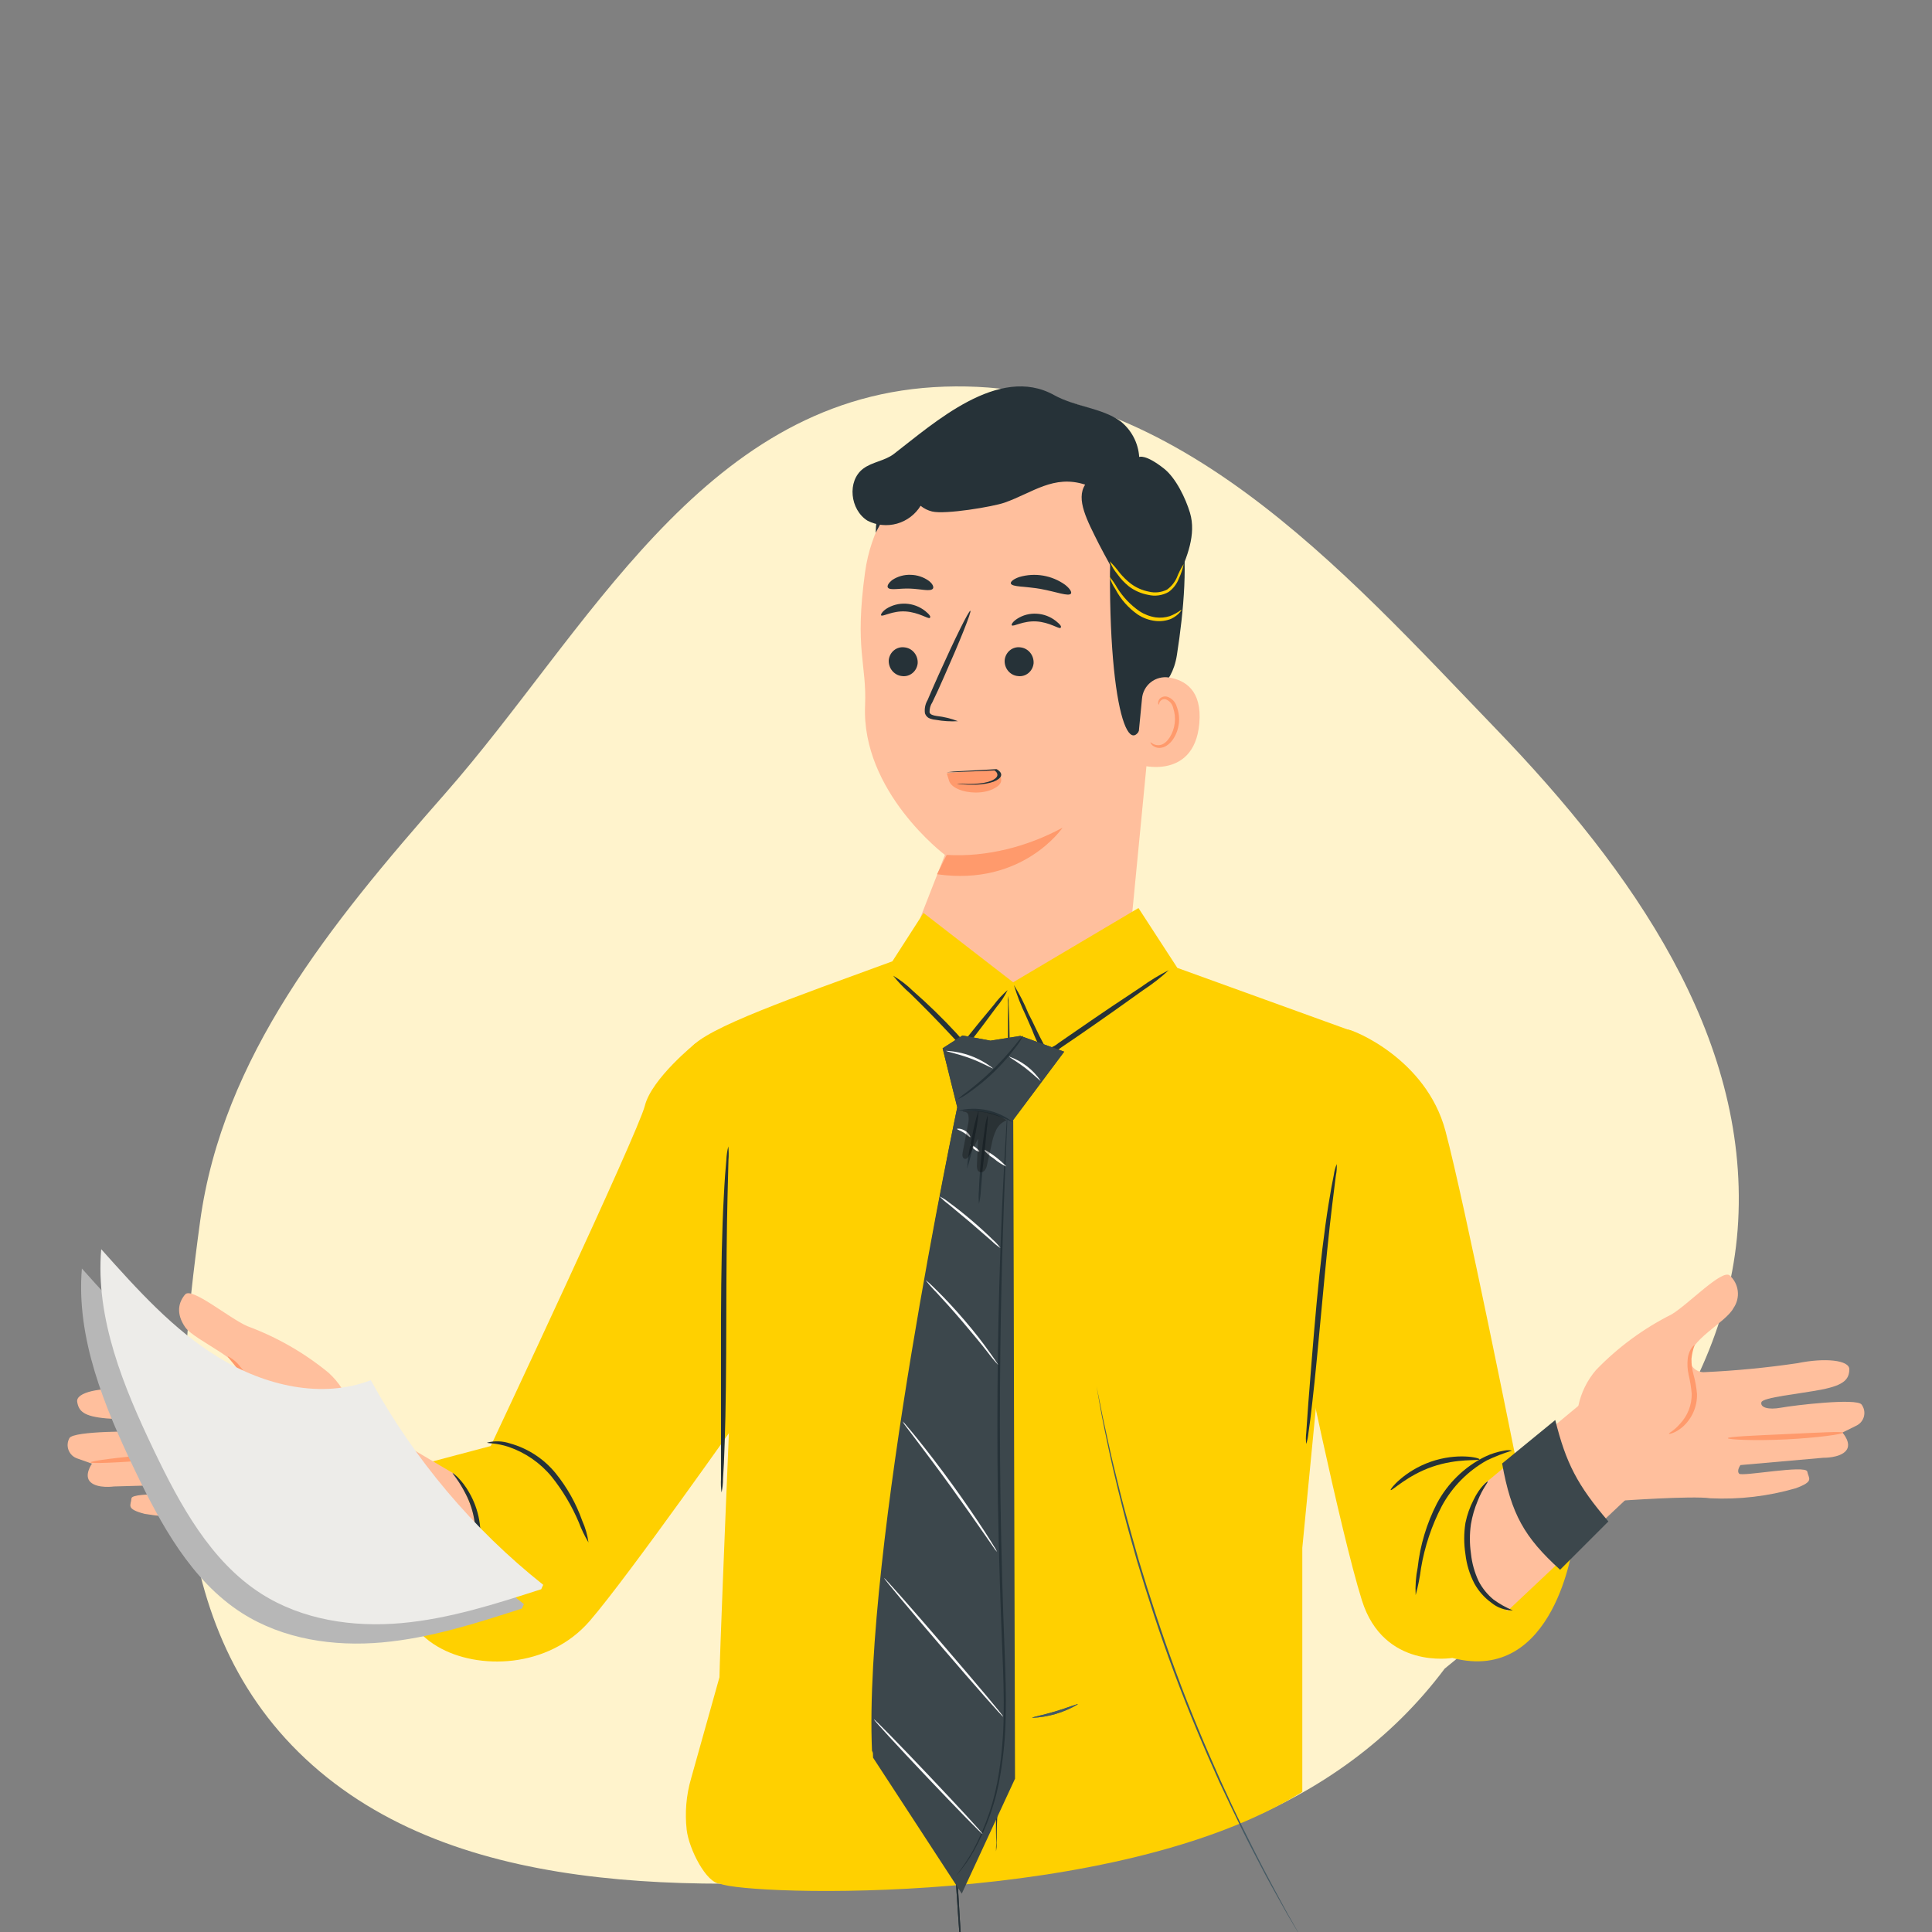 <svg width="200" height="200" viewBox="0 0 200 200" fill="none" xmlns="http://www.w3.org/2000/svg">
<rect x="0" y="0" width="200" height="200" fill="#808080" stroke="none"/>
<g clip-path="url(#clip0_752_27927)">
<path fill-rule="evenodd" clip-rule="evenodd" d="M96.649 40.079C72.516 41.562 60.809 65.397 46.057 82.175C34.101 95.774 23.039 109.409 20.714 126.445C18.029 146.122 16.442 168.605 32.337 182.721C48.283 196.882 74.036 195.809 96.649 193.883C119.863 194.322 138.62 187.342 149.552 172.737C165.068 160.174 178.921 144.922 179.935 126.445C180.989 107.244 169.055 90.175 154.888 75.484C139.04 59.05 121.162 38.571 96.649 40.079Z" fill="#FFF3CC"/>
<path d="M107.94 44.865L107.07 44.816C102.876 44.576 98.746 45.924 95.5 48.591C92.254 51.258 90.131 55.049 89.554 59.21C88.443 67.26 89.731 68.677 89.554 73C89.143 81.968 97.816 88.5 97.816 88.5L95.293 94.952C95.168 96.382 95.326 97.824 95.758 99.193C96.192 100.562 96.891 101.832 97.816 102.93C98.741 104.029 99.874 104.933 101.151 105.592C102.426 106.251 103.82 106.651 105.251 106.769C108.103 106.998 110.93 106.096 113.123 104.259C115.316 102.422 116.698 99.796 116.972 96.948L120.192 63.694C121.496 54.436 117.23 45.952 107.94 44.865Z" fill="#FFBF9D"/>
<path d="M98 88.501C102.149 88.742 106.371 87.649 110 85.678C110 85.678 105.881 91.783 97 90.501L98 88.501Z" fill="#FF9A6C"/>
<path d="M104.004 68.328C103.975 68.735 104.102 69.137 104.357 69.447C104.613 69.757 104.976 69.951 105.368 69.986C105.559 70.013 105.753 70.001 105.939 69.949C106.125 69.897 106.299 69.808 106.451 69.685C106.603 69.563 106.729 69.41 106.823 69.236C106.917 69.062 106.976 68.87 106.997 68.672C107.021 68.266 106.892 67.867 106.638 67.558C106.384 67.249 106.023 67.054 105.633 67.014C105.442 66.987 105.248 66.999 105.062 67.051C104.876 67.103 104.702 67.192 104.55 67.315C104.398 67.437 104.272 67.59 104.178 67.764C104.084 67.938 104.025 68.13 104.004 68.328Z" fill="#263238"/>
<path d="M91.212 63.701C91.365 63.878 92.371 63.21 93.748 63.298C95.124 63.387 96.098 64.103 96.251 63.967C96.404 63.83 96.187 63.588 95.768 63.242C95.196 62.793 94.499 62.532 93.772 62.493C93.057 62.454 92.347 62.64 91.743 63.025C91.317 63.323 91.156 63.612 91.212 63.701Z" fill="#263238"/>
<path d="M92.003 68.328C91.979 68.734 92.108 69.133 92.362 69.442C92.617 69.751 92.977 69.946 93.367 69.986C93.558 70.013 93.752 70.001 93.938 69.949C94.124 69.897 94.298 69.808 94.45 69.685C94.602 69.563 94.729 69.41 94.823 69.236C94.916 69.062 94.976 68.87 94.997 68.672C95.023 68.266 94.895 67.865 94.64 67.556C94.385 67.246 94.024 67.052 93.632 67.014C93.442 66.987 93.247 66.999 93.061 67.051C92.875 67.103 92.701 67.192 92.549 67.315C92.397 67.437 92.271 67.59 92.177 67.764C92.083 67.938 92.024 68.13 92.003 68.328Z" fill="#263238"/>
<path d="M104.744 64.732C104.889 64.909 105.903 64.249 107.28 64.329C108.656 64.41 109.622 65.134 109.783 64.997C109.944 64.86 109.719 64.619 109.292 64.273C108.724 63.828 108.033 63.569 107.312 63.532C106.596 63.486 105.885 63.673 105.283 64.064C104.833 64.361 104.672 64.651 104.744 64.732Z" fill="#263238"/>
<path d="M99.165 74.657C98.454 74.382 97.71 74.201 96.951 74.117C96.597 74.061 96.275 73.972 96.227 73.731C96.215 73.366 96.316 73.006 96.517 72.701C96.903 71.895 97.322 71.002 97.716 70.084C99.374 66.357 100.598 63.29 100.453 63.226C100.308 63.161 98.843 66.124 97.169 69.851C96.766 70.769 96.364 71.646 96.018 72.483C95.775 72.896 95.682 73.379 95.752 73.852C95.796 73.98 95.868 74.096 95.965 74.191C96.061 74.286 96.179 74.357 96.307 74.399C96.497 74.465 96.695 74.506 96.895 74.52C97.644 74.655 98.406 74.701 99.165 74.657Z" fill="#263238"/>
<path d="M104.641 60.401C104.762 60.779 106.146 60.682 107.748 60.972C109.35 61.262 110.63 61.777 110.864 61.447C110.968 61.294 110.759 60.932 110.26 60.537C109.583 60.052 108.804 59.727 107.982 59.587C107.161 59.448 106.318 59.497 105.518 59.732C104.915 59.942 104.593 60.215 104.641 60.401Z" fill="#263238"/>
<path d="M91.914 60.827C92.131 61.149 93.097 60.883 94.24 60.932C95.383 60.98 96.333 61.262 96.575 60.932C96.679 60.779 96.575 60.457 96.148 60.127C95.603 59.736 94.951 59.52 94.28 59.507C93.608 59.478 92.944 59.661 92.381 60.03C91.962 60.352 91.809 60.666 91.914 60.827Z" fill="#263238"/>
<path d="M90.656 55.153C90.656 55.153 93.337 49.678 96.122 48.519C99.487 47.127 100.687 50.805 103.858 50.129C107.03 49.453 110.242 48.101 113.293 50.693C116.626 53.534 114.903 55.297 114.903 59.282C114.855 75.439 117.535 80.164 118.807 72.629C118.944 71.824 121.295 71.269 121.834 67.799C122.543 63.275 123.034 57.753 122.204 54.46C121.504 51.691 120.063 49.719 117.374 47.481C113.164 43.955 107.135 43.536 103.005 43.713C98.875 43.891 90.68 48.101 90.656 55.153Z" fill="#263238"/>
<path d="M118.22 72.324C118.247 71.993 118.342 71.671 118.499 71.379C118.655 71.086 118.871 70.829 119.131 70.624C119.392 70.418 119.692 70.269 120.013 70.185C120.334 70.1 120.669 70.083 120.997 70.134C122.655 70.392 124.458 71.446 124.153 74.892C123.605 81.002 117.584 79.19 117.584 79.013C117.584 78.836 117.97 74.883 118.22 72.324Z" fill="#FFBF9D"/>
<path d="M119.105 76.83C119.105 76.83 119.202 76.919 119.379 77.015C119.626 77.147 119.914 77.179 120.184 77.104C120.844 76.927 121.48 75.945 121.609 74.85C121.673 74.327 121.617 73.796 121.448 73.296C121.408 73.101 121.321 72.919 121.195 72.764C121.068 72.61 120.907 72.489 120.723 72.411C120.604 72.369 120.474 72.369 120.356 72.411C120.237 72.454 120.136 72.536 120.071 72.644C119.967 72.805 119.999 72.934 119.967 72.942C119.934 72.95 119.846 72.829 119.918 72.58C119.964 72.43 120.061 72.302 120.192 72.218C120.372 72.105 120.589 72.067 120.796 72.113C121.041 72.186 121.264 72.32 121.443 72.504C121.621 72.687 121.751 72.912 121.818 73.159C122.031 73.713 122.106 74.31 122.035 74.898C121.882 76.13 121.15 77.225 120.248 77.402C120.08 77.435 119.907 77.43 119.741 77.387C119.575 77.344 119.421 77.263 119.29 77.152C119.105 76.983 119.081 76.846 119.105 76.83Z" fill="#FF9A6C"/>
<path d="M89.352 48.519C90.294 47.811 91.59 47.714 92.524 46.998C96.683 43.804 103.387 37.709 109.111 40.896C111.289 42.108 114.038 42.212 115.982 43.601C116.547 44.047 117.013 44.608 117.348 45.246C117.684 45.883 117.882 46.584 117.93 47.304C117.93 47.304 118.566 46.982 120.498 48.511C121.73 49.485 122.736 51.586 123.187 53.084C123.855 55.329 122.881 57.696 121.923 59.829C121.408 60.981 120.764 62.244 119.564 62.655C118.107 63.146 116.497 62.003 115.926 60.57C115.354 59.137 114.452 57.696 113.76 56.32C112.553 53.905 111.345 51.699 112.335 50.169C109.07 49.109 106.906 51.006 104.003 52.029C102.783 52.459 97.858 53.276 96.499 52.951C96.061 52.846 95.651 52.644 95.301 52.359C94.748 53.26 93.876 53.919 92.859 54.206C91.841 54.492 90.753 54.385 89.811 53.905C87.992 52.778 87.67 49.791 89.352 48.519Z" fill="#263238"/>
<path d="M122.535 58.388C122.252 58.829 122.015 59.299 121.826 59.788C121.606 60.283 121.258 60.71 120.82 61.028C120.234 61.328 119.559 61.405 118.92 61.245C118.256 61.116 117.629 60.841 117.085 60.44C116.646 60.099 116.246 59.711 115.893 59.281C115.585 58.86 115.243 58.464 114.871 58.098C115.067 58.585 115.339 59.039 115.676 59.442C116.013 59.916 116.414 60.341 116.867 60.706C117.449 61.145 118.124 61.442 118.84 61.575C119.565 61.755 120.332 61.648 120.981 61.277C121.466 60.922 121.835 60.432 122.044 59.869C122.268 59.397 122.433 58.9 122.535 58.388Z" fill="#FFD000"/>
<path d="M122.301 63.115C121.933 63.394 121.526 63.619 121.094 63.783C120.623 63.932 120.126 63.976 119.636 63.912C119.036 63.82 118.462 63.601 117.954 63.268C117.031 62.627 116.248 61.805 115.652 60.853C115.424 60.439 115.154 60.051 114.847 59.693C114.988 60.154 115.197 60.591 115.467 60.989C116.014 62.038 116.806 62.938 117.777 63.614C118.33 63.98 118.962 64.209 119.62 64.282C120.167 64.342 120.72 64.267 121.23 64.064C122.051 63.67 122.341 63.123 122.301 63.115Z" fill="#FFD000"/>
<path d="M103.297 79.629C103.503 79.966 103.618 80.316 103.638 80.67C103.663 80.837 103.617 81.005 103.503 81.162C103.389 81.319 103.211 81.462 102.98 81.58C102.74 81.726 102.441 81.843 102.104 81.923C101.766 82.003 101.398 82.045 101.027 82.044C100.356 82.043 99.707 81.92 99.198 81.696C98.689 81.473 98.352 81.164 98.248 80.824L98.01 80.056C99.399 79.853 103.194 79.682 103.297 79.629Z" fill="#FF9A6C"/>
<path d="M99.052 81.125C99.052 81.125 99.247 81.125 99.569 81.141C100.021 81.163 100.482 81.163 100.934 81.141C101.587 81.109 102.177 81.001 102.587 80.838C103.075 80.635 103.307 80.382 103.239 80.129C103.22 79.986 103.101 79.846 102.892 79.719L103.095 79.749C101.646 79.818 100.374 79.873 99.476 79.905C98.993 79.934 98.501 79.945 98.01 79.94C98.468 79.884 98.946 79.847 99.434 79.828C100.332 79.775 101.586 79.703 103.036 79.629H103.171L103.231 79.666C103.556 79.864 103.694 80.086 103.629 80.307C103.565 80.529 103.3 80.74 102.866 80.915C102.39 81.095 101.709 81.21 100.968 81.234C100.486 81.247 100.001 81.233 99.535 81.192C99.361 81.181 99.196 81.158 99.052 81.125Z" fill="#263238"/>
<path d="M139.512 106.576C140.043 106.576 147.627 109.603 149.623 117.041C151.619 124.479 157.069 151.769 157.069 151.769L162.857 159.787C162.857 159.787 160.982 174.414 150.347 171.628C150.347 171.628 143.247 172.868 140.985 165.671C138.723 158.475 134.336 137.005 134.336 137.005L139.512 106.576Z" fill="#FFD000"/>
<path d="M117.853 94L121.88 100.196L140 106.752L134.814 160.234V185.5C115.5 197.5 77.279 196.215 74.541 195C73.115 194.959 71.32 191.408 71.086 189.425C70.885 187.645 71.038 185.841 71.537 184.123L74.541 173.403C74.098 180.074 76.063 133.607 76.152 131.911L71.5 108.5C73.091 106.405 82.074 103.291 92.379 99.515L95.601 94.508L104.879 101.687L117.853 94Z" fill="#FFD000"/>
<path d="M72 108C72 108 67.454 111.654 66.754 114.468C66.054 117.281 50.801 149.692 50.801 149.692L43.224 151.697L41.198 155.82C40.014 158.185 39.696 160.877 40.296 163.444C40.896 166.012 42.377 168.298 44.492 169.92C44.756 170.116 45.031 170.297 45.316 170.462C49.434 172.887 56.764 172.758 61.055 167.794C65.115 163.089 77 146.176 77 146.176V125.479L72 108Z" fill="#FFD000"/>
<path d="M47.05 152.59L36.399 146.303L31.263 152.59L32.326 155.633L46.059 165.848C47.764 164.457 48.908 162.495 49.279 160.326C49.883 156.486 47.05 152.59 47.05 152.59Z" fill="#FFBF9D"/>
<path d="M50.431 149.337C50.431 149.442 51.34 149.337 52.676 149.788C54.403 150.385 55.932 151.446 57.096 152.855C58.246 154.295 59.194 155.885 59.913 157.581C60.185 158.307 60.522 159.008 60.92 159.674C60.812 158.901 60.596 158.147 60.276 157.436C59.643 155.646 58.709 153.977 57.514 152.501C56.293 151.009 54.639 149.932 52.781 149.418C52.021 149.167 51.206 149.139 50.431 149.337Z" fill="#263238"/>
<path d="M36.576 149.789C36.842 148.399 36.747 146.964 36.3 145.621C35.853 144.277 35.07 143.071 34.025 142.117C31.51 140.049 28.666 138.416 25.612 137.287C23.745 136.482 19.856 133.206 19.172 133.995C18.488 134.784 18.182 135.959 19.172 137.392C20.162 138.825 25.789 140.958 25 142.769C24.678 143.502 22.907 143.639 22.907 143.639C19.693 143.865 16.469 143.929 13.247 143.832C10.398 143.582 7.838 144.13 7.991 145.112C8.144 146.094 8.675 146.633 11.034 146.834C13.392 147.036 17.232 146.883 17.474 147.422C17.715 147.961 16.878 148.308 15.501 148.227C14.125 148.147 7.637 148.122 7.194 148.863C7.086 149.051 7.021 149.261 7.004 149.477C6.987 149.692 7.019 149.91 7.096 150.112C7.173 150.314 7.294 150.497 7.45 150.648C7.606 150.798 7.793 150.911 7.999 150.98L9.52 151.52C9.52 151.52 8.635 152.751 9.375 153.435C10.116 154.12 11.79 153.878 11.79 153.878L20.396 153.637C20.396 153.637 20.887 154.152 20.645 154.506C20.404 154.86 13.658 154.369 13.61 155.11C13.561 155.85 12.974 156.189 14.986 156.72C17.934 157.211 20.942 157.211 23.89 156.72C25.709 156.221 33.332 155.915 33.332 155.915L36.576 149.789Z" fill="#FFBF9D"/>
<path d="M153.535 153.709L163.493 145.449L169.208 151.889L168.508 155.037L156.063 166.758C154.218 165.7 152.826 164.001 152.15 161.984C150.911 158.434 153.535 153.709 153.535 153.709Z" fill="#FFBF9D"/>
<path d="M155.5 151.5L161 147C162.106 151.444 163.276 153.74 166.5 157.5L161.5 162.5C157.801 159.138 156.443 156.762 155.5 151.5Z" fill="#3C474C"/>
<path d="M163.606 149.747C163.178 148.399 163.101 146.964 163.382 145.578C163.664 144.192 164.295 142.9 165.216 141.826C167.481 139.475 170.13 137.526 173.048 136.062C174.803 135.008 178.281 131.337 179.062 132.037C179.525 132.455 179.82 133.026 179.893 133.646C179.965 134.265 179.81 134.889 179.456 135.402C178.651 136.94 174.771 138.727 174.908 140.699C174.922 140.89 174.974 141.076 175.06 141.247C175.146 141.418 175.265 141.57 175.41 141.695C175.555 141.82 175.724 141.915 175.905 141.975C176.087 142.034 176.279 142.058 176.47 142.044C179.682 141.896 182.884 141.587 186.065 141.118C188.875 140.538 191.475 140.78 191.443 141.77C191.411 142.76 190.936 143.38 188.617 143.839C186.299 144.298 182.467 144.644 182.338 145.167C182.209 145.69 183.022 145.972 184.383 145.722C185.743 145.473 192.183 144.708 192.707 145.392C192.836 145.564 192.926 145.763 192.97 145.974C193.013 146.185 193.01 146.403 192.959 146.613C192.908 146.822 192.811 147.018 192.676 147.185C192.54 147.353 192.369 147.488 192.175 147.582L190.726 148.298C190.726 148.298 191.749 149.417 191.097 150.182C190.445 150.947 188.754 150.907 188.754 150.907L180.173 151.663C180.173 151.663 179.746 152.235 180.036 152.557C180.326 152.879 186.951 151.607 187.088 152.34C187.225 153.072 187.852 153.338 185.904 154.062C183.03 154.895 180.038 155.246 177.049 155.101C175.182 154.819 167.566 155.366 167.566 155.366L163.606 149.747Z" fill="#FFBF9D"/>
<path d="M92.46 101.006C92.998 101.678 93.596 102.301 94.247 102.865C95.382 103.976 96.936 105.53 98.578 107.301C98.924 107.679 99.27 108.05 99.592 108.412L99.809 108.645L100.011 108.396C101.283 106.786 102.385 105.305 103.158 104.25C103.612 103.714 103.999 103.125 104.309 102.495C103.775 102.952 103.294 103.468 102.876 104.033C102.031 105.031 100.872 106.448 99.584 108.058H99.995L98.988 106.939C97.574 105.41 96.08 103.956 94.513 102.584C93.895 101.976 93.206 101.446 92.46 101.006Z" fill="#263238"/>
<path d="M138.377 120.502C138.229 120.857 138.129 121.231 138.079 121.613C137.926 122.337 137.733 123.392 137.524 124.696C137.105 127.304 136.662 130.927 136.292 134.936C135.922 138.945 135.648 142.583 135.439 145.216C135.358 146.439 135.278 147.478 135.221 148.331C135.171 148.713 135.171 149.1 135.221 149.482C135.336 149.115 135.412 148.738 135.447 148.355C135.559 147.622 135.696 146.56 135.841 145.248C136.147 142.631 136.485 139.001 136.856 134.992C137.226 130.983 137.588 127.369 137.902 124.793C138.055 123.577 138.184 122.539 138.288 121.693C138.372 121.302 138.401 120.901 138.377 120.502Z" fill="#263238"/>
<path d="M75.394 118.676C75.279 119.132 75.211 119.599 75.192 120.068C75.104 120.978 75.007 122.282 74.927 123.908C74.742 127.128 74.653 131.636 74.637 136.579V153.09C74.611 153.56 74.63 154.032 74.693 154.498C74.798 154.039 74.849 153.569 74.846 153.098C74.911 152.188 74.975 150.876 75.023 149.258C75.136 146.038 75.176 141.53 75.184 136.587C75.192 131.644 75.233 127.161 75.313 123.924C75.353 122.387 75.386 121.099 75.41 120.085C75.448 119.615 75.442 119.144 75.394 118.676Z" fill="#263238"/>
<path d="M146.548 165.123C146.8 164.209 146.985 163.279 147.103 162.338C147.48 160.092 148.208 157.918 149.261 155.898C150.334 153.917 151.948 152.282 153.914 151.181C154.759 150.777 155.633 150.438 156.53 150.166C156.265 150.109 155.99 150.109 155.725 150.166C155.027 150.283 154.35 150.497 153.712 150.802C151.597 151.857 149.864 153.546 148.753 155.632C147.688 157.706 147.012 159.957 146.757 162.274C146.568 163.211 146.497 164.168 146.548 165.123Z" fill="#263238"/>
<path d="M143.964 154.248C144.076 154.377 145.678 152.727 148.286 151.833C150.895 150.94 153.116 151.246 153.165 151.077C153.213 150.908 150.854 150.36 148.109 151.318C145.364 152.276 143.843 154.184 143.964 154.248Z" fill="#263238"/>
<path d="M103.11 191.656C103.159 191.358 103.18 191.057 103.174 190.755C103.174 190.119 103.174 189.258 103.231 188.179C103.279 185.885 103.343 182.657 103.424 178.688C103.609 170.638 103.867 159.585 104.156 147.381C104.446 135.177 104.599 124.076 104.583 116.059C104.583 112.034 104.543 108.814 104.495 106.56C104.495 105.481 104.438 104.62 104.414 103.984C104.421 103.682 104.399 103.38 104.35 103.082C104.327 103.382 104.327 103.684 104.35 103.984C104.35 104.62 104.35 105.481 104.35 106.56C104.35 108.854 104.301 112.09 104.269 116.051C104.189 124.101 103.955 135.137 103.681 147.365C103.408 159.593 103.166 170.662 103.102 178.68C103.102 182.705 103.102 185.925 103.102 188.179C103.102 189.258 103.102 190.119 103.142 190.755C103.111 191.054 103.1 191.356 103.11 191.656Z" fill="#263238"/>
<path d="M154.002 153.37C154.002 153.305 153.197 153.909 152.553 155.246C152.158 156.007 151.871 156.82 151.7 157.661C151.534 158.728 151.534 159.814 151.7 160.881C151.82 161.949 152.137 162.986 152.634 163.94C153.064 164.713 153.657 165.383 154.372 165.904C155.001 166.426 155.793 166.71 156.61 166.709C155.903 166.416 155.233 166.041 154.614 165.59C153.979 165.069 153.456 164.426 153.076 163.698C152.646 162.788 152.373 161.81 152.271 160.808C152.127 159.804 152.127 158.785 152.271 157.781C152.41 156.952 152.645 156.141 152.972 155.366C153.471 154.086 154.083 153.418 154.002 153.37Z" fill="#263238"/>
<path d="M44.063 166.967C44.063 166.967 44.321 166.967 44.731 166.765C45.307 166.511 45.849 166.184 46.341 165.791C48.028 164.492 49.182 162.621 49.585 160.531C49.988 158.44 49.613 156.274 48.531 154.441C48.215 153.89 47.831 153.381 47.388 152.927C47.074 152.621 46.872 152.476 46.848 152.501C46.824 152.525 47.492 153.249 48.193 154.626C49.129 156.407 49.431 158.453 49.049 160.428C48.667 162.404 47.624 164.19 46.092 165.493C44.94 166.508 44.023 166.878 44.063 166.967Z" fill="#263238"/>
<path d="M23.592 140.41C23.527 140.475 23.994 140.917 24.582 141.698C24.92 142.145 25.154 142.662 25.266 143.212C25.395 143.831 25.379 144.556 25.491 145.353C25.587 146.037 25.818 146.695 26.171 147.29C26.523 147.884 26.99 148.402 27.544 148.814C27.968 149.196 28.505 149.428 29.074 149.474C29.114 149.386 28.518 149.161 27.786 148.508C26.843 147.673 26.222 146.534 26.031 145.288C25.978 144.56 25.887 143.834 25.757 143.115C25.603 142.515 25.305 141.963 24.888 141.505C24.55 141.042 24.105 140.666 23.592 140.41Z" fill="#FF9A6C"/>
<path d="M178.861 148.879C178.861 149.024 181.541 149.169 184.85 149.008C188.158 148.847 190.815 148.46 190.799 148.307C190.783 148.155 188.118 148.307 184.826 148.46C181.533 148.613 178.861 148.718 178.861 148.879Z" fill="#FF9A6C"/>
<path d="M172.767 148.42C172.767 148.477 173.403 148.372 174.159 147.736C174.65 147.31 175.039 146.781 175.301 146.187C175.563 145.592 175.69 144.948 175.673 144.299C175.615 143.612 175.491 142.933 175.303 142.27C175.162 141.745 175.094 141.203 175.101 140.66C175.148 140.175 175.259 139.699 175.431 139.243C175.431 139.187 174.844 139.613 174.715 140.628C174.65 141.198 174.683 141.775 174.811 142.334C174.963 142.973 175.068 143.621 175.125 144.274C175.143 145.442 174.7 146.569 173.894 147.414C173.274 148.138 172.727 148.34 172.767 148.42Z" fill="#FF9A6C"/>
<path d="M22.095 150.328C22.095 150.175 19.221 150.288 15.711 150.578C12.201 150.867 9.359 151.238 9.367 151.383C9.375 151.528 12.241 151.423 15.751 151.125C19.261 150.827 22.102 150.473 22.095 150.328Z" fill="#FF9A6C"/>
<path d="M104.961 101.971C105.283 103.043 105.689 104.087 106.177 105.095C106.394 105.578 106.62 106.101 106.853 106.64C107.084 107.255 107.353 107.854 107.658 108.435C107.774 108.626 107.943 108.78 108.145 108.877C108.346 108.974 108.571 109.011 108.793 108.983C109.183 108.88 109.546 108.693 109.856 108.435L111.756 107.139C114.348 105.352 116.674 103.702 118.349 102.494C119.285 101.882 120.168 101.193 120.989 100.434C119.992 100.936 119.036 101.518 118.131 102.172C116.401 103.307 114.034 104.893 111.442 106.688L109.55 107.993C109.303 108.206 109.016 108.368 108.705 108.468C108.578 108.483 108.449 108.459 108.336 108.401C108.222 108.342 108.129 108.25 108.069 108.137C107.457 107.027 106.95 105.827 106.459 104.917C106.042 103.895 105.542 102.91 104.961 101.971Z" fill="#263238"/>
<path d="M102.798 109.669C102.798 109.669 102.811 109.752 102.778 109.918C102.744 110.084 102.729 110.337 102.689 110.654C102.603 111.31 102.483 112.257 102.325 113.47C102.167 114.684 101.961 116.191 101.757 117.934C101.553 119.677 101.296 121.653 101.074 123.85C100.852 126.047 100.577 128.443 100.352 131.031C100.127 133.62 99.894 136.375 99.659 139.281C99.243 145.105 98.888 151.506 98.665 158.236C98.443 164.967 98.452 171.385 98.523 177.221C98.581 180.136 98.621 182.908 98.729 185.503C98.836 188.099 98.911 190.49 99.024 192.713C99.138 194.937 99.256 196.909 99.362 198.678C99.468 200.446 99.57 201.934 99.657 203.144C99.744 204.354 99.813 205.321 99.858 205.981C99.878 206.294 99.892 206.542 99.905 206.716C99.917 206.889 99.91 206.971 99.91 206.971C99.893 206.888 99.879 206.805 99.871 206.721C99.842 206.545 99.834 206.301 99.799 205.985C99.744 205.327 99.662 204.372 99.553 203.156C99.445 201.939 99.319 200.42 99.21 198.667C99.101 196.914 98.941 194.928 98.833 192.709C98.725 190.489 98.599 188.087 98.507 185.494C98.415 182.9 98.344 180.128 98.281 177.209C98.194 171.371 98.21 164.954 98.402 158.218C98.593 151.482 98.974 145.088 99.394 139.253C99.633 136.347 99.845 133.58 100.087 131.003C100.328 128.427 100.591 126.013 100.844 123.822C101.097 121.63 101.348 119.649 101.563 117.91C101.777 116.17 101.99 114.672 102.171 113.45L102.587 110.64L102.701 109.91L102.798 109.669Z" fill="#263238"/>
<path d="M111.582 176.425C110.147 177.277 108.522 177.758 106.855 177.824C106.843 177.751 107.931 177.562 109.233 177.17C110.535 176.777 111.551 176.359 111.582 176.425Z" fill="#455A64"/>
<path d="M135.196 201.385C135.16 201.344 135.129 201.298 135.104 201.249C135.037 201.144 134.956 201.012 134.854 200.843C134.63 200.472 134.312 199.926 133.918 199.277C133.523 198.627 133.013 197.756 132.475 196.768C131.937 195.781 131.283 194.666 130.635 193.4C129.987 192.134 129.248 190.772 128.518 189.269C127.787 187.765 127.019 186.157 126.221 184.454C124.674 181.034 123.065 177.228 121.55 173.161C120.035 169.094 118.772 165.163 117.697 161.563C117.188 159.753 116.69 158.042 116.287 156.421C115.883 154.8 115.502 153.291 115.187 151.907C114.871 150.523 114.61 149.261 114.379 148.159C114.149 147.057 113.966 146.098 113.831 145.317C113.697 144.536 113.588 143.947 113.515 143.517C113.484 143.322 113.459 143.165 113.437 143.028C113.424 142.975 113.415 142.921 113.411 142.867C113.425 142.92 113.434 142.974 113.437 143.028C113.456 143.145 113.481 143.302 113.515 143.517L113.88 145.305C114.029 146.083 114.22 147.036 114.471 148.134C114.721 149.233 114.972 150.497 115.316 151.871C115.661 153.246 116.009 154.77 116.444 156.371C116.879 157.972 117.36 159.701 117.878 161.504C118.951 165.094 120.233 169.018 121.728 173.083C123.223 177.148 124.839 180.937 126.375 184.379C127.148 186.086 127.908 187.706 128.647 189.198C129.386 190.69 130.079 192.084 130.736 193.344C131.393 194.603 132.004 195.73 132.538 196.723C133.072 197.716 133.544 198.569 133.943 199.247L134.844 200.844C134.937 201.015 135.009 201.154 135.071 201.26C135.118 201.295 135.161 201.337 135.196 201.385Z" fill="#455A64"/>
<path d="M97.58 108.518L99.095 114.631L104.851 115.981L110.164 108.872L105.635 107.236L102.534 107.729L99.636 107.193L97.58 108.518Z" fill="#3C474C"/>
<path d="M99.095 114.631C99.095 114.631 89.353 160.541 90.271 181.267L99.427 195.181L104.958 183.397L104.882 115.038L99.095 114.631Z" fill="#3C474C"/>
<path d="M104.866 116.17C103.973 115.745 103.039 115.41 102.079 115.169C101.102 115.014 100.111 114.953 99.122 114.988C100.106 114.735 101.135 114.709 102.131 114.914C103.126 115.119 104.062 115.548 104.866 116.17Z" fill="#263238"/>
<path d="M105.912 107.206C105.712 107.63 105.461 108.028 105.162 108.389C104.491 109.294 103.747 110.144 102.939 110.929C102.131 111.718 101.259 112.439 100.333 113.085C99.963 113.371 99.561 113.612 99.133 113.802C99.48 113.49 99.846 113.201 100.229 112.936C101.113 112.254 101.957 111.523 102.759 110.747C103.554 109.965 104.307 109.14 105.014 108.277C105.291 107.902 105.59 107.544 105.912 107.206Z" fill="#263238"/>
<path d="M104.271 115.738C104.279 115.806 104.28 115.875 104.274 115.943C104.267 116.09 104.263 116.286 104.254 116.543L104.156 118.856C104.076 120.875 103.936 123.776 103.831 127.368C103.596 134.552 103.412 144.486 103.574 155.458C103.653 160.963 103.81 166.168 103.998 170.938C104.09 173.31 104.164 175.575 104.11 177.69C104.077 179.656 103.902 181.617 103.585 183.557C103.147 186.379 102.21 189.101 100.817 191.595C100.31 192.508 99.702 193.362 99.006 194.14C99.038 194.079 99.078 194.022 99.124 193.971L99.484 193.492C99.935 192.867 100.351 192.216 100.729 191.544C102.077 189.047 102.982 186.336 103.405 183.53C103.708 181.601 103.872 179.652 103.896 177.7C103.94 175.586 103.862 173.332 103.765 170.955C103.565 166.202 103.396 160.983 103.307 155.481C103.144 144.504 103.352 134.566 103.637 127.379C103.777 123.786 103.931 120.878 104.042 118.869C104.102 117.856 104.157 117.1 104.176 116.561L104.221 115.957C104.227 115.882 104.244 115.808 104.271 115.738Z" fill="#263238"/>
<path d="M103.319 141.285C102.933 140.874 102.572 140.439 102.239 139.983C101.607 139.166 100.682 138.049 99.652 136.839C98.622 135.629 97.649 134.56 96.94 133.795C96.54 133.397 96.168 132.972 95.825 132.523C95.825 132.523 95.96 132.612 96.177 132.809C96.393 133.005 96.701 133.297 97.071 133.669C97.815 134.403 98.805 135.459 99.846 136.673C100.887 137.886 101.771 139.029 102.362 139.878C102.67 140.3 102.916 140.647 103.076 140.893C103.235 141.138 103.337 141.272 103.319 141.285Z" fill="#FAFAFA"/>
<path d="M103.219 160.661C103.069 160.5 102.935 160.325 102.82 160.138C102.547 159.75 102.203 159.258 101.799 158.671C100.934 157.429 99.744 155.718 98.394 153.852C97.043 151.985 95.784 150.315 94.875 149.111L93.795 147.683C93.654 147.513 93.531 147.33 93.427 147.135C93.591 147.283 93.741 147.445 93.876 147.62C94.152 147.937 94.543 148.411 95.018 148.998C95.968 150.176 97.244 151.828 98.6 153.698C99.956 155.569 101.125 157.308 101.948 158.567C102.36 159.203 102.683 159.723 102.902 160.085C103.028 160.265 103.135 160.458 103.219 160.661Z" fill="#FAFAFA"/>
<path d="M103.842 177.709C103.789 177.757 100.987 174.583 97.588 170.62C94.189 166.658 91.475 163.409 91.528 163.365C91.581 163.322 94.383 166.492 97.782 170.454C101.181 174.416 103.918 177.652 103.842 177.709Z" fill="#FAFAFA"/>
<path d="M101.719 189.856C101.666 189.904 99.108 187.287 96.005 184.015C92.901 180.743 90.425 178.048 90.477 177.994C90.529 177.941 93.088 180.563 96.192 183.84C99.297 187.117 101.771 189.807 101.719 189.856Z" fill="#FAFAFA"/>
<path d="M103.572 129.205C103.233 128.979 102.917 128.723 102.627 128.437C101.993 127.887 101.243 127.244 100.422 126.527L98.178 124.657C97.853 124.418 97.549 124.149 97.273 123.854C97.637 124.034 97.978 124.255 98.291 124.514C98.898 124.954 99.716 125.591 100.587 126.335C101.458 127.079 102.221 127.78 102.752 128.307C103.058 128.575 103.333 128.876 103.572 129.205Z" fill="#FAFAFA"/>
<path d="M100.444 117.722C100.381 117.762 100.142 117.489 99.773 117.257C99.406 117.025 99.058 116.92 99.07 116.868C99.081 116.816 99.495 116.8 99.913 117.059C100.33 117.319 100.505 117.692 100.444 117.722Z" fill="#FAFAFA"/>
<path d="M101.382 119.202C101.337 119.265 101.089 119.154 100.842 118.957C100.595 118.761 100.392 118.558 100.436 118.52C100.48 118.483 100.73 118.574 100.977 118.77C101.224 118.967 101.423 119.146 101.382 119.202Z" fill="#FAFAFA"/>
<path d="M104.2 120.768C103.722 120.562 103.28 120.282 102.889 119.939C102.445 119.662 102.051 119.313 101.721 118.906C102.641 119.387 103.475 120.017 104.19 120.77L104.2 120.768Z" fill="#FAFAFA"/>
<path d="M102.795 110.591C102.755 110.658 101.76 110.044 100.417 109.551C99.075 109.057 97.93 108.858 97.943 108.781C99.708 108.869 101.403 109.501 102.795 110.591Z" fill="#FAFAFA"/>
<path d="M107.746 111.889C107.683 111.939 107.054 111.262 106.157 110.572C105.26 109.883 104.447 109.44 104.461 109.373C105.794 109.839 106.94 110.722 107.731 111.892L107.746 111.889Z" fill="#FAFAFA"/>
<path d="M100.113 120.964C100.184 119.936 100.342 118.916 100.586 117.915C100.745 116.898 100.99 115.896 101.317 114.919C101.24 115.947 101.08 116.967 100.84 117.969C100.68 118.986 100.437 119.987 100.113 120.964Z" fill="#263238"/>
<path d="M101.346 124.614C101.296 124.164 101.293 123.711 101.336 123.261C101.364 122.424 101.436 121.274 101.56 120.006C101.684 118.737 101.828 117.591 101.958 116.768C102.006 116.315 102.103 115.869 102.247 115.438C102.257 115.889 102.229 116.34 102.161 116.786C102.066 117.703 101.983 118.82 101.835 120.027C101.686 121.235 101.618 122.354 101.533 123.27C101.513 123.723 101.45 124.172 101.346 124.614Z" fill="#263238"/>
<g opacity="0.3">
<path d="M99.672 115.011L99.681 115.069C100.002 115.104 100.197 115.163 100.248 115.481C100.299 115.799 100.283 116.125 100.2 116.436C100.016 117.393 99.837 118.35 99.654 119.311C99.608 119.555 99.611 119.89 99.852 119.957C100.094 120.024 100.251 119.783 100.359 119.58L101.252 117.879C101.214 118.777 101.173 119.682 101.13 120.581C101.118 120.849 101.135 121.177 101.376 121.304C101.478 121.344 101.589 121.349 101.694 121.319C101.799 121.289 101.891 121.225 101.956 121.137C102.08 120.956 102.16 120.749 102.191 120.532C102.349 119.825 102.508 119.123 102.662 118.421C102.751 117.92 102.906 117.434 103.124 116.974C103.343 116.51 103.733 116.15 104.212 115.968C102.798 115.055 101.355 114.968 99.672 115.011Z" fill="black"/>
</g>
<path d="M102.798 109.669C102.798 109.669 102.811 109.752 102.778 109.918C102.744 110.084 102.729 110.337 102.689 110.654C102.603 111.31 102.483 112.257 102.325 113.47C102.167 114.684 101.961 116.191 101.757 117.934C101.553 119.677 101.296 121.653 101.074 123.85C100.852 126.047 100.577 128.443 100.352 131.031C100.127 133.62 99.894 136.375 99.659 139.281C99.243 145.105 98.888 151.506 98.665 158.236C98.443 164.967 98.452 171.385 98.523 177.221C98.581 180.136 98.621 182.908 98.729 185.503C98.836 188.099 98.911 190.49 99.024 192.713C99.138 194.937 99.256 196.909 99.362 198.678C99.468 200.446 99.57 201.934 99.657 203.144C99.744 204.354 99.813 205.321 99.858 205.981C99.878 206.294 99.892 206.542 99.905 206.716C99.917 206.889 99.91 206.971 99.91 206.971C99.893 206.888 99.879 206.805 99.871 206.721C99.842 206.545 99.834 206.301 99.799 205.985C99.744 205.327 99.662 204.372 99.553 203.156C99.445 201.939 99.319 200.42 99.21 198.667C99.101 196.914 98.941 194.928 98.833 192.709C98.725 190.489 98.599 188.087 98.507 185.494C98.415 182.9 98.344 180.128 98.281 177.209C98.194 171.371 98.21 164.954 98.402 158.218C98.593 151.482 98.974 145.088 99.394 139.253C99.633 136.347 99.845 133.58 100.087 131.003C100.328 128.427 100.591 126.013 100.844 123.822C101.097 121.63 101.348 119.649 101.563 117.91C101.777 116.17 101.99 114.672 102.171 113.45L102.587 110.64L102.701 109.91L102.798 109.669Z" fill="#263238"/>
<path d="M111.582 176.425C110.147 177.277 108.522 177.758 106.855 177.824C106.843 177.751 107.931 177.562 109.233 177.17C110.535 176.777 111.551 176.359 111.582 176.425Z" fill="#455A64"/>
<path d="M97.58 108.518L99.095 114.631L104.851 115.981L110.164 108.872L105.635 107.236L102.534 107.729L99.636 107.193L97.58 108.518Z" fill="#3C474C"/>
<path d="M99.095 114.631C99.095 114.631 89.427 161.008 90.38 181.954L99.562 196.03L105.075 184.131L104.884 115.052L99.095 114.631Z" fill="#3C474C"/>
<path d="M104.866 116.17C103.973 115.745 103.039 115.41 102.079 115.169C101.102 115.014 100.111 114.953 99.122 114.988C100.106 114.735 101.135 114.709 102.131 114.914C103.126 115.119 104.062 115.548 104.866 116.17Z" fill="#263238"/>
<path d="M105.912 107.206C105.712 107.63 105.461 108.028 105.162 108.389C104.491 109.294 103.747 110.144 102.939 110.929C102.131 111.718 101.259 112.439 100.333 113.085C99.963 113.371 99.561 113.612 99.133 113.802C99.48 113.49 99.846 113.201 100.229 112.936C101.113 112.254 101.957 111.523 102.759 110.747C103.554 109.965 104.307 109.14 105.014 108.277C105.291 107.902 105.59 107.544 105.912 107.206Z" fill="#263238"/>
<path d="M104.271 115.738C104.279 115.806 104.28 115.875 104.274 115.943C104.267 116.09 104.263 116.286 104.254 116.543L104.156 118.856C104.076 120.875 103.936 123.776 103.831 127.368C103.596 134.552 103.412 144.486 103.574 155.458C103.653 160.963 103.81 166.168 103.998 170.938C104.09 173.31 104.164 175.575 104.11 177.69C104.077 179.656 103.902 181.617 103.585 183.557C103.147 186.379 102.21 189.101 100.817 191.595C100.31 192.508 99.702 193.362 99.006 194.14C99.038 194.079 99.078 194.022 99.124 193.971L99.484 193.492C99.935 192.867 100.351 192.216 100.729 191.544C102.077 189.047 102.982 186.336 103.405 183.53C103.708 181.601 103.872 179.652 103.896 177.7C103.94 175.586 103.862 173.332 103.765 170.955C103.565 166.202 103.396 160.983 103.307 155.481C103.144 144.504 103.352 134.566 103.637 127.379C103.777 123.786 103.931 120.878 104.042 118.869C104.102 117.856 104.157 117.1 104.176 116.561L104.221 115.957C104.227 115.882 104.244 115.808 104.271 115.738Z" fill="#263238"/>
<path d="M103.319 141.285C102.933 140.874 102.572 140.439 102.239 139.983C101.607 139.166 100.682 138.049 99.652 136.839C98.622 135.629 97.649 134.56 96.94 133.795C96.54 133.397 96.168 132.972 95.825 132.523C95.825 132.523 95.96 132.612 96.177 132.809C96.393 133.005 96.701 133.297 97.071 133.669C97.815 134.403 98.805 135.459 99.846 136.673C100.887 137.886 101.771 139.029 102.362 139.878C102.67 140.3 102.916 140.647 103.076 140.893C103.235 141.138 103.337 141.272 103.319 141.285Z" fill="#FAFAFA"/>
<path d="M103.219 160.661C103.069 160.5 102.935 160.325 102.82 160.138C102.547 159.75 102.203 159.258 101.799 158.671C100.934 157.429 99.744 155.718 98.394 153.852C97.043 151.985 95.784 150.315 94.875 149.111L93.795 147.683C93.654 147.513 93.531 147.33 93.427 147.135C93.591 147.283 93.741 147.445 93.876 147.62C94.152 147.937 94.543 148.411 95.018 148.998C95.968 150.176 97.244 151.828 98.6 153.698C99.956 155.569 101.125 157.308 101.948 158.567C102.36 159.203 102.683 159.723 102.902 160.085C103.028 160.265 103.135 160.458 103.219 160.661Z" fill="#FAFAFA"/>
<path d="M103.842 177.709C103.789 177.757 100.987 174.583 97.588 170.62C94.189 166.658 91.475 163.409 91.528 163.365C91.581 163.322 94.383 166.492 97.782 170.454C101.181 174.416 103.918 177.652 103.842 177.709Z" fill="#FAFAFA"/>
<path d="M101.719 189.856C101.666 189.904 99.108 187.287 96.005 184.015C92.901 180.743 90.425 178.048 90.477 177.994C90.529 177.941 93.088 180.563 96.192 183.84C99.297 187.117 101.771 189.807 101.719 189.856Z" fill="#FAFAFA"/>
<path d="M103.572 129.205C103.233 128.979 102.917 128.723 102.627 128.437C101.993 127.887 101.243 127.244 100.422 126.527L98.178 124.657C97.853 124.418 97.549 124.149 97.273 123.854C97.637 124.034 97.978 124.255 98.291 124.514C98.898 124.954 99.716 125.591 100.587 126.335C101.458 127.079 102.221 127.78 102.752 128.307C103.058 128.575 103.333 128.876 103.572 129.205Z" fill="#FAFAFA"/>
<path d="M100.444 117.722C100.381 117.762 100.142 117.489 99.773 117.257C99.406 117.025 99.058 116.92 99.07 116.868C99.081 116.816 99.495 116.8 99.913 117.059C100.33 117.319 100.505 117.692 100.444 117.722Z" fill="#FAFAFA"/>
<path d="M101.382 119.202C101.337 119.265 101.089 119.154 100.842 118.957C100.595 118.761 100.392 118.558 100.436 118.52C100.48 118.483 100.73 118.574 100.977 118.77C101.224 118.967 101.423 119.146 101.382 119.202Z" fill="#FAFAFA"/>
<path d="M104.2 120.768C103.722 120.562 103.28 120.282 102.889 119.939C102.445 119.662 102.051 119.313 101.721 118.906C102.641 119.387 103.475 120.017 104.19 120.77L104.2 120.768Z" fill="#FAFAFA"/>
<path d="M102.795 110.591C102.755 110.658 101.76 110.044 100.417 109.551C99.075 109.057 97.93 108.858 97.943 108.781C99.708 108.869 101.403 109.501 102.795 110.591Z" fill="#FAFAFA"/>
<path d="M107.746 111.889C107.683 111.939 107.054 111.262 106.157 110.572C105.26 109.883 104.447 109.44 104.461 109.373C105.794 109.839 106.94 110.722 107.731 111.892L107.746 111.889Z" fill="#FAFAFA"/>
<path d="M100.113 120.964C100.184 119.936 100.342 118.916 100.586 117.915C100.745 116.898 100.99 115.896 101.317 114.919C101.24 115.947 101.08 116.967 100.84 117.969C100.68 118.986 100.437 119.987 100.113 120.964Z" fill="#263238"/>
<path d="M101.346 124.614C101.296 124.164 101.293 123.711 101.336 123.261C101.364 122.424 101.436 121.274 101.56 120.006C101.684 118.737 101.828 117.591 101.958 116.768C102.006 116.315 102.103 115.869 102.247 115.438C102.257 115.889 102.229 116.34 102.161 116.786C102.066 117.703 101.983 118.82 101.835 120.027C101.686 121.235 101.618 122.354 101.533 123.27C101.513 123.723 101.45 124.172 101.346 124.614Z" fill="#263238"/>
<g opacity="0.3">
<path d="M99.672 115.011L99.681 115.069C100.002 115.104 100.197 115.163 100.248 115.481C100.299 115.799 100.283 116.125 100.2 116.436C100.016 117.393 99.837 118.35 99.654 119.311C99.608 119.555 99.611 119.89 99.852 119.957C100.094 120.024 100.251 119.783 100.359 119.58L101.252 117.879C101.214 118.777 101.173 119.682 101.13 120.581C101.118 120.849 101.135 121.177 101.376 121.304C101.478 121.344 101.589 121.349 101.694 121.319C101.799 121.289 101.891 121.225 101.956 121.137C102.08 120.956 102.16 120.749 102.191 120.532C102.349 119.825 102.508 119.123 102.662 118.421C102.751 117.92 102.906 117.434 103.124 116.974C103.343 116.51 103.733 116.15 104.212 115.968C102.798 115.055 101.355 114.968 99.672 115.011Z" fill="black"/>
</g>
<path d="M20.698 142.565C25.43 145.451 31.331 146.834 36.384 144.874C40.885 153.071 46.959 160.28 54.232 166.058L54.028 166.516C49.287 168.045 44.507 169.581 39.539 170.025C34.571 170.468 29.313 169.712 25.018 166.965C19.806 163.619 16.645 157.799 13.938 152.154C10.793 145.587 7.87 138.51 8.477 131.316C12.178 135.452 15.983 139.716 20.698 142.565Z" fill="#B7B7B7"/>
<path d="M22.698 140.565C27.43 143.451 33.331 144.834 38.384 142.874C42.885 151.071 48.959 158.28 56.232 164.058L56.028 164.516C51.287 166.045 46.507 167.581 41.539 168.025C36.571 168.468 31.313 167.712 27.018 164.965C21.806 161.619 18.645 155.799 15.938 150.154C12.793 143.587 9.87 136.51 10.477 129.316C14.178 133.452 17.983 137.716 22.698 140.565Z" fill="#EDECE9"/>
</g>
<defs>
<clipPath id="clip0_752_27927">
<rect width="200" height="200" fill="white"/>
</clipPath>
</defs>
</svg>
